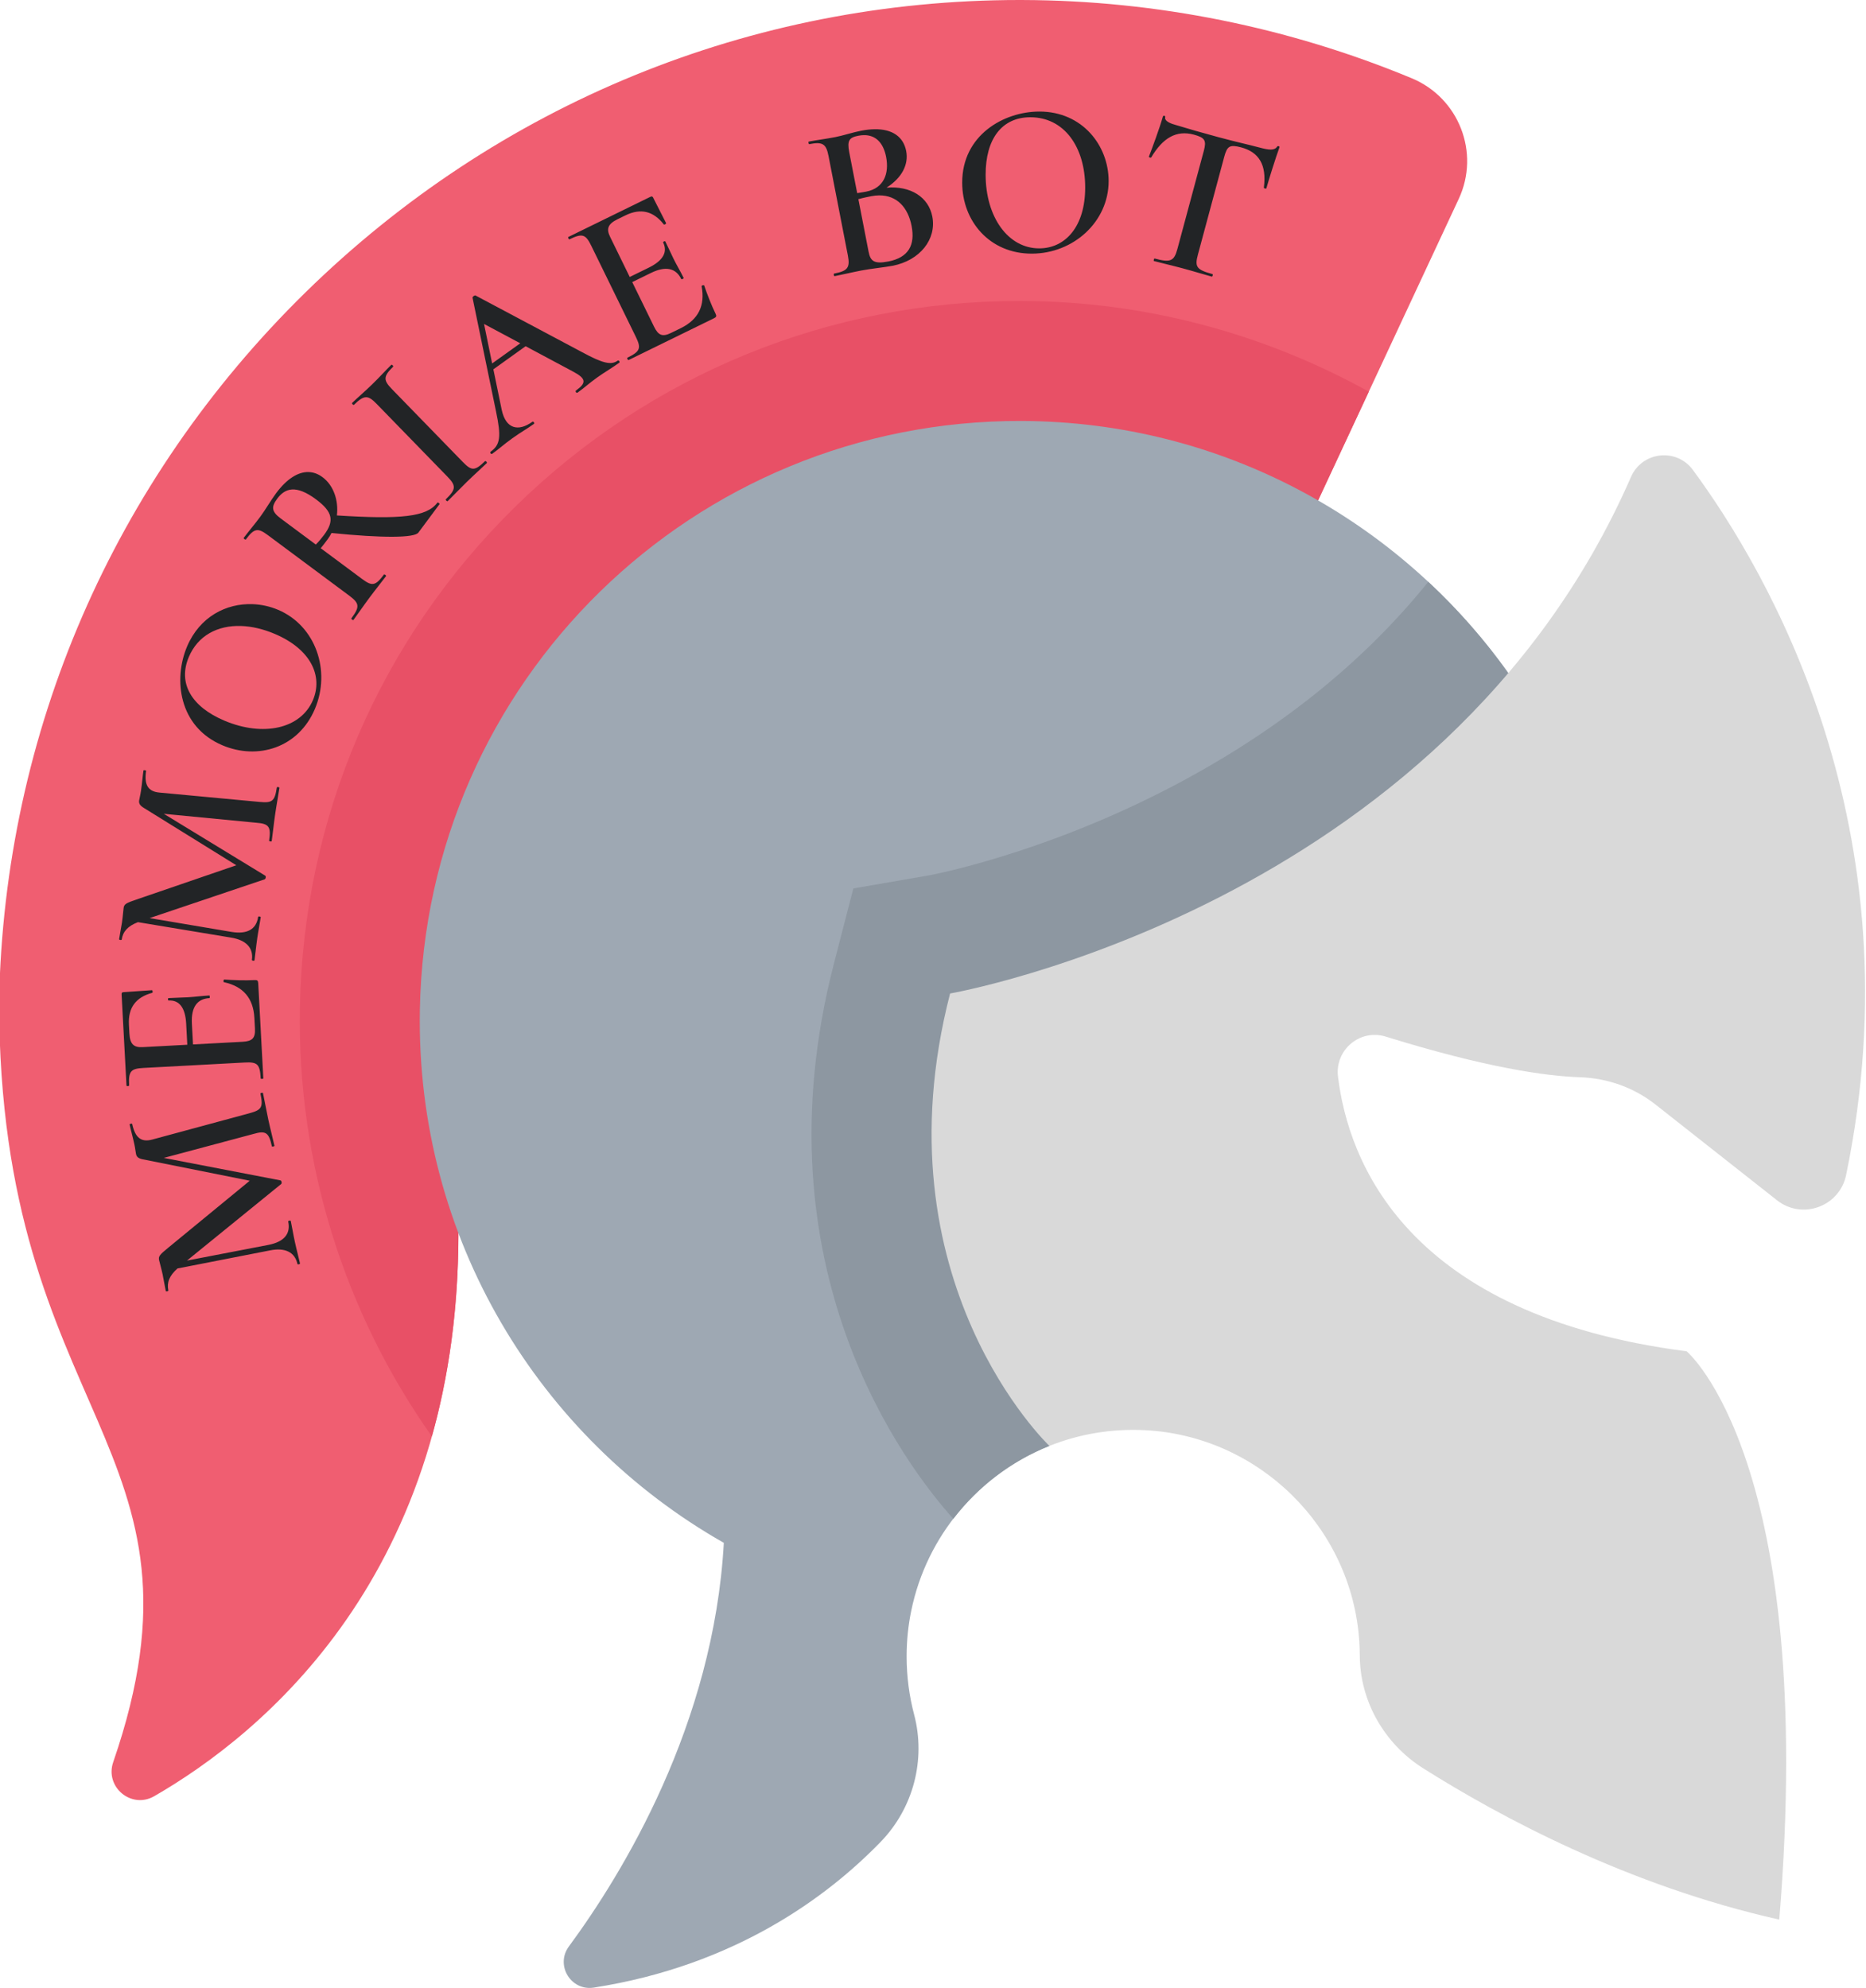 <?xml version="1.0" encoding="UTF-8" standalone="no"?>
<svg
   xmlns:dc="http://purl.org/dc/elements/1.1/"
   xmlns:cc="http://creativecommons.org/ns#"
   xmlns:rdf="http://www.w3.org/1999/02/22-rdf-syntax-ns#"
   xmlns:svg="http://www.w3.org/2000/svg"
   xmlns="http://www.w3.org/2000/svg"
   xmlns:sodipodi="http://sodipodi.sourceforge.net/DTD/sodipodi-0.dtd"
   xmlns:inkscape="http://www.inkscape.org/namespaces/inkscape"
   height="271.989pt"
   viewBox="-15 0 255.349 272.521"
   width="255.349pt"
   version="1.1"
   id="svg12"
   sodipodi:docname="memoriae-bot-no-background.svg"
   inkscape:version="0.92.4 (5da689c313, 2019-01-14)"
   inkscape:export-filename="E:\NextCloud-Data\Self-Hosted\MemoriaeBot\memoriae-bot.png"
   inkscape:export-xdpi="187.5"
   inkscape:export-ydpi="187.5">
  <defs
     id="defs16" />
  <sodipodi:namedview
     pagecolor="#ffffff"
     bordercolor="#666666"
     borderopacity="1"
     objecttolerance="10"
     gridtolerance="10"
     guidetolerance="10"
     inkscape:pageopacity="0"
     inkscape:pageshadow="2"
     inkscape:window-width="1822"
     inkscape:window-height="1051"
     id="namedview14"
     showgrid="false"
     inkscape:zoom="1.3855186"
     inkscape:cx="66.592017"
     inkscape:cy="272.15878"
     inkscape:window-x="1791"
     inkscape:window-y="-9"
     inkscape:window-maximized="1"
     inkscape:current-layer="svg12" />
  <path
     d="M 165.471,68.604 184.759,27.268 c 2.959,-6.341 0.017,-13.856 -6.445,-16.54 C 161.5,3.747 143.311,0.064 125.031,0.002 L 124.546,0 C 87.785,0 53.017,14.23 26.649,40.07 0.258,65.931 -14.667,100.43 -15.376,137.209 c 0,57.358 30.641,60.886 15.65,104.352 -1.179,3.418 2.491,6.481 5.624,4.674 14.658,-8.446 41.708,-30.375 41.708,-77.187 z m 0,0"
     id="path2"
     inkscape:connector-curvature="0"
     style="fill:#f05e71;stroke-width:0.532" />
  <path
     d="M 172.428,53.693 C 158.054,45.715 141.722,41.317 124.887,41.259 h -0.347 c -26.054,0 -50.617,10.024 -69.164,28.225 -18.559,18.211 -29.036,42.594 -29.506,68.652 -0.383,21.411 6.167,41.906 18.093,58.78 2.277,-8.123 3.641,-17.369 3.641,-27.869 L 165.471,68.604 Z m 0,0"
     id="path4"
     inkscape:connector-curvature="0"
     style="fill:#e85066;stroke-width:0.532" />
  <path
     d="m 124.831,57.709 c -45.024,-0.156 -81.703,35.706 -82.512,80.722 -0.561,31.304 16.371,58.707 41.675,73.072 -1.387,24.95 -13.922,45.39 -21.241,55.327 -1.892,2.568 0.264,6.136 3.414,5.645 19.405,-3.027 32.077,-12.5 39.328,-19.975 4.47,-4.607 6.231,-11.25 4.591,-17.457 -0.669,-2.541 -1.027,-5.208 -1.027,-7.959 0,-2.142 0.212,-4.231 0.628,-6.244 2.106,-10.336 9.348,-18.802 18.945,-22.628 l 20.147,-56.539 42.769,-27.701 V 92.265 c -14.854,-20.846 -39.192,-34.46 -66.716,-34.556 z m 0,0"
     id="path6"
     inkscape:connector-curvature="0"
     style="fill:#9ea8b3;stroke-width:0.532" />
  <path
     d="m 128.634,198.214 20.145,-56.539 42.769,-27.701 V 92.265 c -3.229,-4.533 -6.907,-8.722 -10.968,-12.504 -8.984,11.149 -20.752,20.557 -35.198,28.102 -17.767,9.279 -33.069,12.103 -33.169,12.122 l -10.462,1.811 -2.657,10.279 c -10.81,41.812 9.837,68.873 16.367,76.137 3.385,-4.416 7.922,-7.905 13.174,-9.999 z m 0,0"
     id="path8"
     inkscape:connector-curvature="0"
     style="fill:#8d97a1;stroke-width:0.532" />
  <path
     d="m 216.857,64.415 c -2.25,-3.052 -6.961,-2.512 -8.479,0.963 -25.834,59.119 -93.359,70.817 -93.359,70.817 -10.194,39.434 13.612,62.02 13.612,62.02 4.032,-1.607 8.479,-2.393 13.136,-2.154 15.594,0.805 28.316,13.321 29.352,28.903 0.044,0.661 0.067,1.318 0.071,1.969 0.029,6.304 3.37,12.117 8.701,15.484 10.35,6.535 27.986,16.07 48.815,20.738 5.194,-62.903 -12.695,-77.907 -12.695,-77.907 -38.467,-4.965 -46.399,-26.083 -47.806,-37.652 -0.447,-3.672 3.013,-6.585 6.547,-5.489 13.829,4.289 22.027,5.42 26.609,5.568 3.767,0.121 7.404,1.403 10.365,3.734 l 16.677,13.138 c 3.46,2.726 8.574,0.852 9.469,-3.462 9.843,-47.542 -10.683,-82.647 -21.014,-96.669 z m 0,0"
     id="path10"
     inkscape:connector-curvature="0"
     style="fill:#d9d9d9;stroke-width:0.532" />
  <path
     style="font-style:normal;font-variant:normal;font-weight:600;font-stretch:normal;font-size:30.059px;line-height:1.25;font-family:Cormorant;-inkscape-font-specification:'Cormorant, Semi-Bold';font-variant-ligatures:normal;font-variant-caps:normal;font-variant-numeric:normal;font-feature-settings:normal;text-align:start;letter-spacing:0px;word-spacing:0px;writing-mode:lr-tb;text-anchor:start;fill:#222426;fill-opacity:1;stroke:none;stroke-width:0.751"
     d="m 127.244,15.293 c -4.869,0.007 -10.576,3.232 -10.566,9.754 0.008,5.29 3.772,9.734 9.543,9.725 5.711,-0.008 10.543,-4.375 10.535,-9.966 -0.007,-4.839 -3.591,-9.522 -9.512,-9.514 z m 17.147,0.584 c -0.081,-0.018 -0.175,0.011 -0.198,0.098 -0.367,1.364 -1.518,4.479 -1.915,5.492 -0.031,0.116 0.289,0.203 0.313,0.116 1.594,-2.684 3.444,-3.773 5.853,-3.125 1.538,0.414 1.742,0.812 1.359,2.234 l -3.619,13.438 c -0.453,1.683 -0.945,1.894 -3.122,1.308 -0.087,-0.023 -0.181,0.324 -0.094,0.348 1.103,0.297 2.483,0.607 3.963,1.005 1.596,0.43 2.887,0.839 3.961,1.129 0.116,0.031 0.21,-0.318 0.094,-0.349 -2.206,-0.594 -2.439,-0.998 -1.986,-2.682 l 3.603,-13.381 c 0.399,-1.48 0.745,-1.729 2.341,-1.299 2.38,0.641 3.51,2.345 3.095,5.502 -0.002,0.124 0.317,0.21 0.348,0.094 0.258,-0.958 1.341,-4.402 1.794,-5.618 0.039,-0.145 -0.252,-0.224 -0.32,-0.087 -0.367,0.555 -1.096,0.483 -2.46,0.116 -1.509,-0.406 -2.896,-0.686 -5.624,-1.421 -2.177,-0.586 -4.172,-1.155 -5.811,-1.659 -0.551,-0.148 -1.609,-0.495 -1.453,-1.076 0.027,-0.102 -0.041,-0.167 -0.122,-0.185 z m -18.379,0.198 c 4.629,-0.007 7.521,4.047 7.529,9.608 0.008,5.38 -2.724,8.361 -6.301,8.366 -4.268,0.006 -7.34,-4.288 -7.349,-10.089 -0.007,-4.9 2.213,-7.879 6.12,-7.885 z m -21.345,1.642 c -0.565,0.008 -1.181,0.075 -1.845,0.204 -1.151,0.224 -2.444,0.66 -3.536,0.872 -1.387,0.27 -2.643,0.421 -3.646,0.616 -0.088,0.017 -0.021,0.371 0.067,0.354 1.8,-0.35 2.312,-0.081 2.639,1.601 l 2.657,13.661 c 0.333,1.711 -0.077,2.128 -1.877,2.477 -0.118,0.023 -0.049,0.377 0.069,0.354 1.003,-0.195 2.26,-0.501 3.647,-0.771 1.328,-0.258 3.192,-0.437 4.314,-0.655 3.718,-0.723 6.031,-3.622 5.423,-6.75 -0.516,-2.656 -2.966,-4.231 -6.28,-3.954 2.1,-1.327 3.059,-3.167 2.698,-5.025 -0.378,-1.942 -1.88,-3.019 -4.33,-2.985 z m -1.484,0.81 c 1.656,-0.027 2.692,1.075 3.063,2.985 0.442,2.272 -0.3,4.284 -2.72,4.754 -0.088,0.017 -0.532,0.103 -1.246,0.211 l -1.089,-5.605 c -0.316,-1.623 0.005,-2.022 1.245,-2.263 0.262,-0.051 0.51,-0.078 0.747,-0.082 z m 2.114,8.259 c 2.428,-0.021 3.949,1.653 4.441,4.183 0.511,2.626 -0.413,4.337 -3.186,4.876 -2.036,0.396 -2.469,-0.102 -2.715,-1.371 l -1.394,-7.17 c 0.697,-0.197 1.345,-0.323 1.758,-0.404 0.384,-0.075 0.749,-0.112 1.096,-0.114 z m -31.24,0.15 c -0.04,0.007 -0.087,0.023 -0.141,0.05 l -11.232,5.495 c -0.108,0.053 0.051,0.377 0.159,0.324 1.755,-0.859 2.21,-0.68 2.963,0.859 l 6.117,12.502 c 0.766,1.566 0.615,2.008 -1.14,2.866 -0.108,0.053 0.051,0.377 0.159,0.324 l 11.718,-5.734 c 0.324,-0.159 0.352,-0.306 0.207,-0.603 -0.581,-1.188 -1.199,-2.793 -1.566,-3.885 -0.04,-0.081 -0.377,-0.016 -0.351,0.106 0.501,2.666 -0.442,4.566 -2.872,5.755 l -1.324,0.647 c -1.161,0.568 -1.736,0.348 -2.318,-0.84 l -3,-6.129 2.566,-1.255 c 2.025,-0.991 3.42,-0.67 4.159,0.842 0.04,0.081 0.364,-0.078 0.324,-0.159 -0.489,-0.999 -0.953,-1.742 -1.388,-2.633 -0.343,-0.702 -0.555,-1.202 -1.123,-2.363 -0.053,-0.108 -0.349,0.037 -0.296,0.145 0.634,1.296 0.005,2.474 -1.993,3.452 l -2.592,1.268 -2.695,-5.508 C 67.856,31.357 68.103,30.7 69.426,30.053 l 1.08,-0.528 c 2.079,-1.017 3.823,-0.599 5.259,1.242 0.107,0.082 0.351,-0.104 0.311,-0.185 L 74.305,27.097 C 74.245,26.975 74.178,26.915 74.057,26.937 Z M 49.953,40.511 c -0.119,-0.063 -0.437,0.165 -0.415,0.298 l 3.222,15.59 c 0.736,3.504 0.58,4.576 -0.74,5.522 -0.147,0.105 0.063,0.399 0.21,0.294 1.051,-0.753 1.542,-1.253 2.764,-2.128 1.246,-0.893 1.976,-1.268 2.953,-1.968 0.147,-0.105 -0.063,-0.399 -0.21,-0.294 -1.93,1.383 -3.629,0.973 -4.192,-1.619 l -1.148,-5.574 4.422,-3.169 6.474,3.459 c 1.843,0.972 1.896,1.562 0.43,2.613 -0.147,0.105 0.063,0.399 0.21,0.294 0.977,-0.7 1.567,-1.271 2.667,-2.059 0.953,-0.683 2.097,-1.354 3.05,-2.037 0.147,-0.105 -0.063,-0.399 -0.21,-0.294 -0.88,0.63 -2.006,0.401 -4.852,-1.146 z m 1.165,3.898 4.97,2.652 -3.86,2.765 z m -12.633,5.601 c -0.034,-0.014 -0.067,-0.014 -0.088,0.007 -0.711,0.692 -1.553,1.636 -2.63,2.684 -1.013,0.985 -2.002,1.822 -2.734,2.535 -0.086,0.084 0.165,0.342 0.251,0.258 1.4,-1.363 1.911,-1.356 3.106,-0.128 l 9.706,9.975 c 1.216,1.25 1.188,1.739 -0.213,3.101 -0.086,0.084 0.165,0.342 0.251,0.258 0.732,-0.713 1.618,-1.657 2.63,-2.642 1.077,-1.048 2.002,-1.865 2.734,-2.577 0.086,-0.084 -0.165,-0.344 -0.251,-0.26 -1.422,1.383 -1.847,1.336 -3.063,0.087 l -9.663,-9.932 c -1.195,-1.228 -1.273,-1.739 0.128,-3.101 0.065,-0.063 -0.06,-0.224 -0.163,-0.266 z M 27.078,64.712 c -1.447,-0.046 -3.002,0.925 -4.469,2.899 -0.717,0.965 -1.486,2.302 -2.168,3.219 -0.843,1.134 -1.67,2.093 -2.279,2.913 -0.054,0.072 0.237,0.288 0.291,0.216 1.166,-1.568 1.651,-1.618 3.026,-0.596 l 11.169,8.303 c 1.399,1.04 1.449,1.527 0.283,3.095 -0.072,0.097 0.217,0.312 0.289,0.216 0.61,-0.82 1.334,-1.894 2.177,-3.028 0.897,-1.206 1.662,-2.135 2.29,-2.979 0.054,-0.072 -0.235,-0.288 -0.289,-0.216 -1.184,1.592 -1.629,1.636 -3.028,0.596 l -5.645,-4.196 c 0.293,-0.344 0.652,-0.826 0.957,-1.236 0.197,-0.265 0.371,-0.549 0.52,-0.85 6.935,0.698 11.359,0.692 11.915,-0.056 l 2.887,-3.885 c 0.072,-0.097 -0.217,-0.311 -0.289,-0.214 -1.453,1.954 -5.01,2.305 -13.772,1.747 0.238,-2.033 -0.432,-4.104 -1.976,-5.251 -0.596,-0.443 -1.231,-0.675 -1.889,-0.696 z m -2.298,2.391 c 0.851,-0.055 1.917,0.325 3.304,1.356 2.34,1.74 2.501,2.984 1.102,4.865 -0.287,0.386 -0.741,0.946 -1.136,1.327 l -4.801,-3.568 c -1.278,-0.951 -1.329,-1.589 -0.486,-2.723 0.529,-0.712 1.165,-1.202 2.017,-1.258 z m -5.401,15.718 c -3.595,-0.131 -7.243,1.712 -8.978,5.8 -1.902,4.483 -1.173,10.996 4.832,13.544 4.87,2.067 10.434,0.346 12.688,-4.967 2.231,-5.257 0.109,-11.414 -5.037,-13.598 -1.114,-0.473 -2.307,-0.736 -3.505,-0.779 z m -1.588,2.993 c 1.464,0.047 3.038,0.409 4.638,1.088 4.953,2.102 6.624,5.782 5.227,9.075 -1.667,3.929 -6.821,5.073 -12.161,2.806 -4.51,-1.914 -6.382,-5.124 -4.855,-8.721 1.243,-2.93 3.931,-4.351 7.152,-4.248 z M 4.484,105.588 c -0.035,0.006 -0.06,0.02 -0.063,0.043 -0.125,0.863 -0.167,1.585 -0.339,2.775 -0.086,0.595 -0.207,1.003 -0.254,1.33 -0.06,0.416 0.114,0.686 0.615,1.001 l 12.71,7.88 -13.708,4.701 c -1.374,0.47 -1.668,0.609 -1.745,1.145 -0.056,0.387 -0.099,1.109 -0.227,2.002 -0.086,0.595 -0.28,1.507 -0.392,2.281 -0.017,0.119 0.341,0.172 0.358,0.053 0.159,-1.101 0.844,-1.853 2.227,-2.382 l 12.754,2.116 c 2.078,0.331 3.104,1.421 2.868,3.057 -0.017,0.119 0.339,0.17 0.357,0.051 0.12,-0.833 0.204,-1.823 0.376,-3.013 0.163,-1.131 0.351,-2.014 0.476,-2.877 0.017,-0.119 -0.339,-0.17 -0.357,-0.051 -0.249,1.725 -1.529,2.39 -3.608,2.059 L 5.265,125.859 21.036,120.544 c 0.162,-0.068 0.214,-0.424 0.073,-0.505 l -13.899,-8.477 12.699,1.227 c 1.743,0.13 2.014,0.565 1.739,2.469 -0.013,0.089 0.344,0.141 0.357,0.051 0.146,-1.011 0.259,-2.209 0.461,-3.608 0.202,-1.398 0.451,-2.699 0.597,-3.71 0.013,-0.089 -0.344,-0.141 -0.357,-0.051 -0.279,1.934 -0.645,2.153 -2.384,1.993 L 6.627,108.653 c -1.619,-0.143 -2.119,-1.096 -1.848,-2.971 0.01,-0.067 -0.19,-0.113 -0.295,-0.094 z M 15.492,134.28 c -0.09,0.005 -0.161,0.34 -0.04,0.364 2.65,0.58 4.031,2.192 4.176,4.893 l 0.079,1.471 c 0.069,1.291 -0.358,1.734 -1.679,1.805 l -6.815,0.365 -0.153,-2.85 c -0.121,-2.251 0.72,-3.41 2.401,-3.5 0.09,-0.005 0.071,-0.366 -0.019,-0.361 -1.111,0.06 -1.977,0.196 -2.968,0.25 -0.78,0.042 -1.322,0.041 -2.613,0.11 -0.12,0.006 -0.102,0.337 0.018,0.33 1.441,-0.077 2.279,0.962 2.398,3.183 l 0.154,2.881 -6.122,0.329 c -1.231,0.066 -1.74,-0.418 -1.818,-1.889 l -0.063,-1.202 c -0.124,-2.311 0.941,-3.752 3.197,-4.355 0.117,-0.067 0.042,-0.364 -0.048,-0.36 l -3.9,0.27 c -0.18,0.01 -0.267,0.074 -0.254,0.314 l 0.671,12.487 c 0.007,0.12 0.366,0.101 0.36,-0.019 -0.105,-1.951 0.238,-2.301 1.949,-2.392 l 13.898,-0.746 c 1.741,-0.093 2.088,0.218 2.193,2.169 0.007,0.12 0.366,0.101 0.36,-0.019 l -0.699,-13.027 c -0.019,-0.36 -0.144,-0.443 -0.474,-0.426 -1.321,0.071 -3.04,0.013 -4.189,-0.076 z m 5.25,15.525 c -0.106,-0.011 -0.301,0.048 -0.286,0.114 0.415,1.909 0.149,2.244 -1.535,2.702 l -13.277,3.593 c -1.567,0.433 -2.369,-0.285 -2.771,-2.136 -0.019,-0.088 -0.371,-0.012 -0.352,0.076 0.185,0.852 0.396,1.545 0.652,2.72 0.128,0.587 0.159,1.011 0.229,1.334 0.089,0.411 0.346,0.601 0.926,0.721 l 14.664,2.935 -11.197,9.2 c -1.123,0.921 -1.348,1.155 -1.233,1.683 0.083,0.382 0.294,1.074 0.486,1.955 0.128,0.587 0.267,1.511 0.433,2.275 0.026,0.117 0.378,0.041 0.352,-0.076 -0.236,-1.087 0.144,-2.031 1.253,-3.01 L 21.773,171.412 c 2.063,-0.417 3.406,0.244 3.757,1.86 0.026,0.117 0.378,0.041 0.352,-0.076 -0.179,-0.822 -0.448,-1.778 -0.703,-2.953 -0.243,-1.116 -0.376,-2.01 -0.561,-2.862 -0.026,-0.117 -0.378,-0.041 -0.352,0.076 0.37,1.704 -0.597,2.775 -2.659,3.192 l -11.219,2.16 12.916,-10.496 c 0.128,-0.12 0.051,-0.472 -0.109,-0.499 L 7.207,158.735 19.533,155.442 c 1.678,-0.488 2.085,-0.176 2.494,1.704 0.019,0.088 0.371,0.012 0.352,-0.076 -0.217,-0.999 -0.531,-2.161 -0.831,-3.542 -0.3,-1.381 -0.523,-2.685 -0.74,-3.684 -0.004,-0.022 -0.031,-0.034 -0.066,-0.038 z"
     id="path900"
     inkscape:connector-curvature="0" />
</svg>
